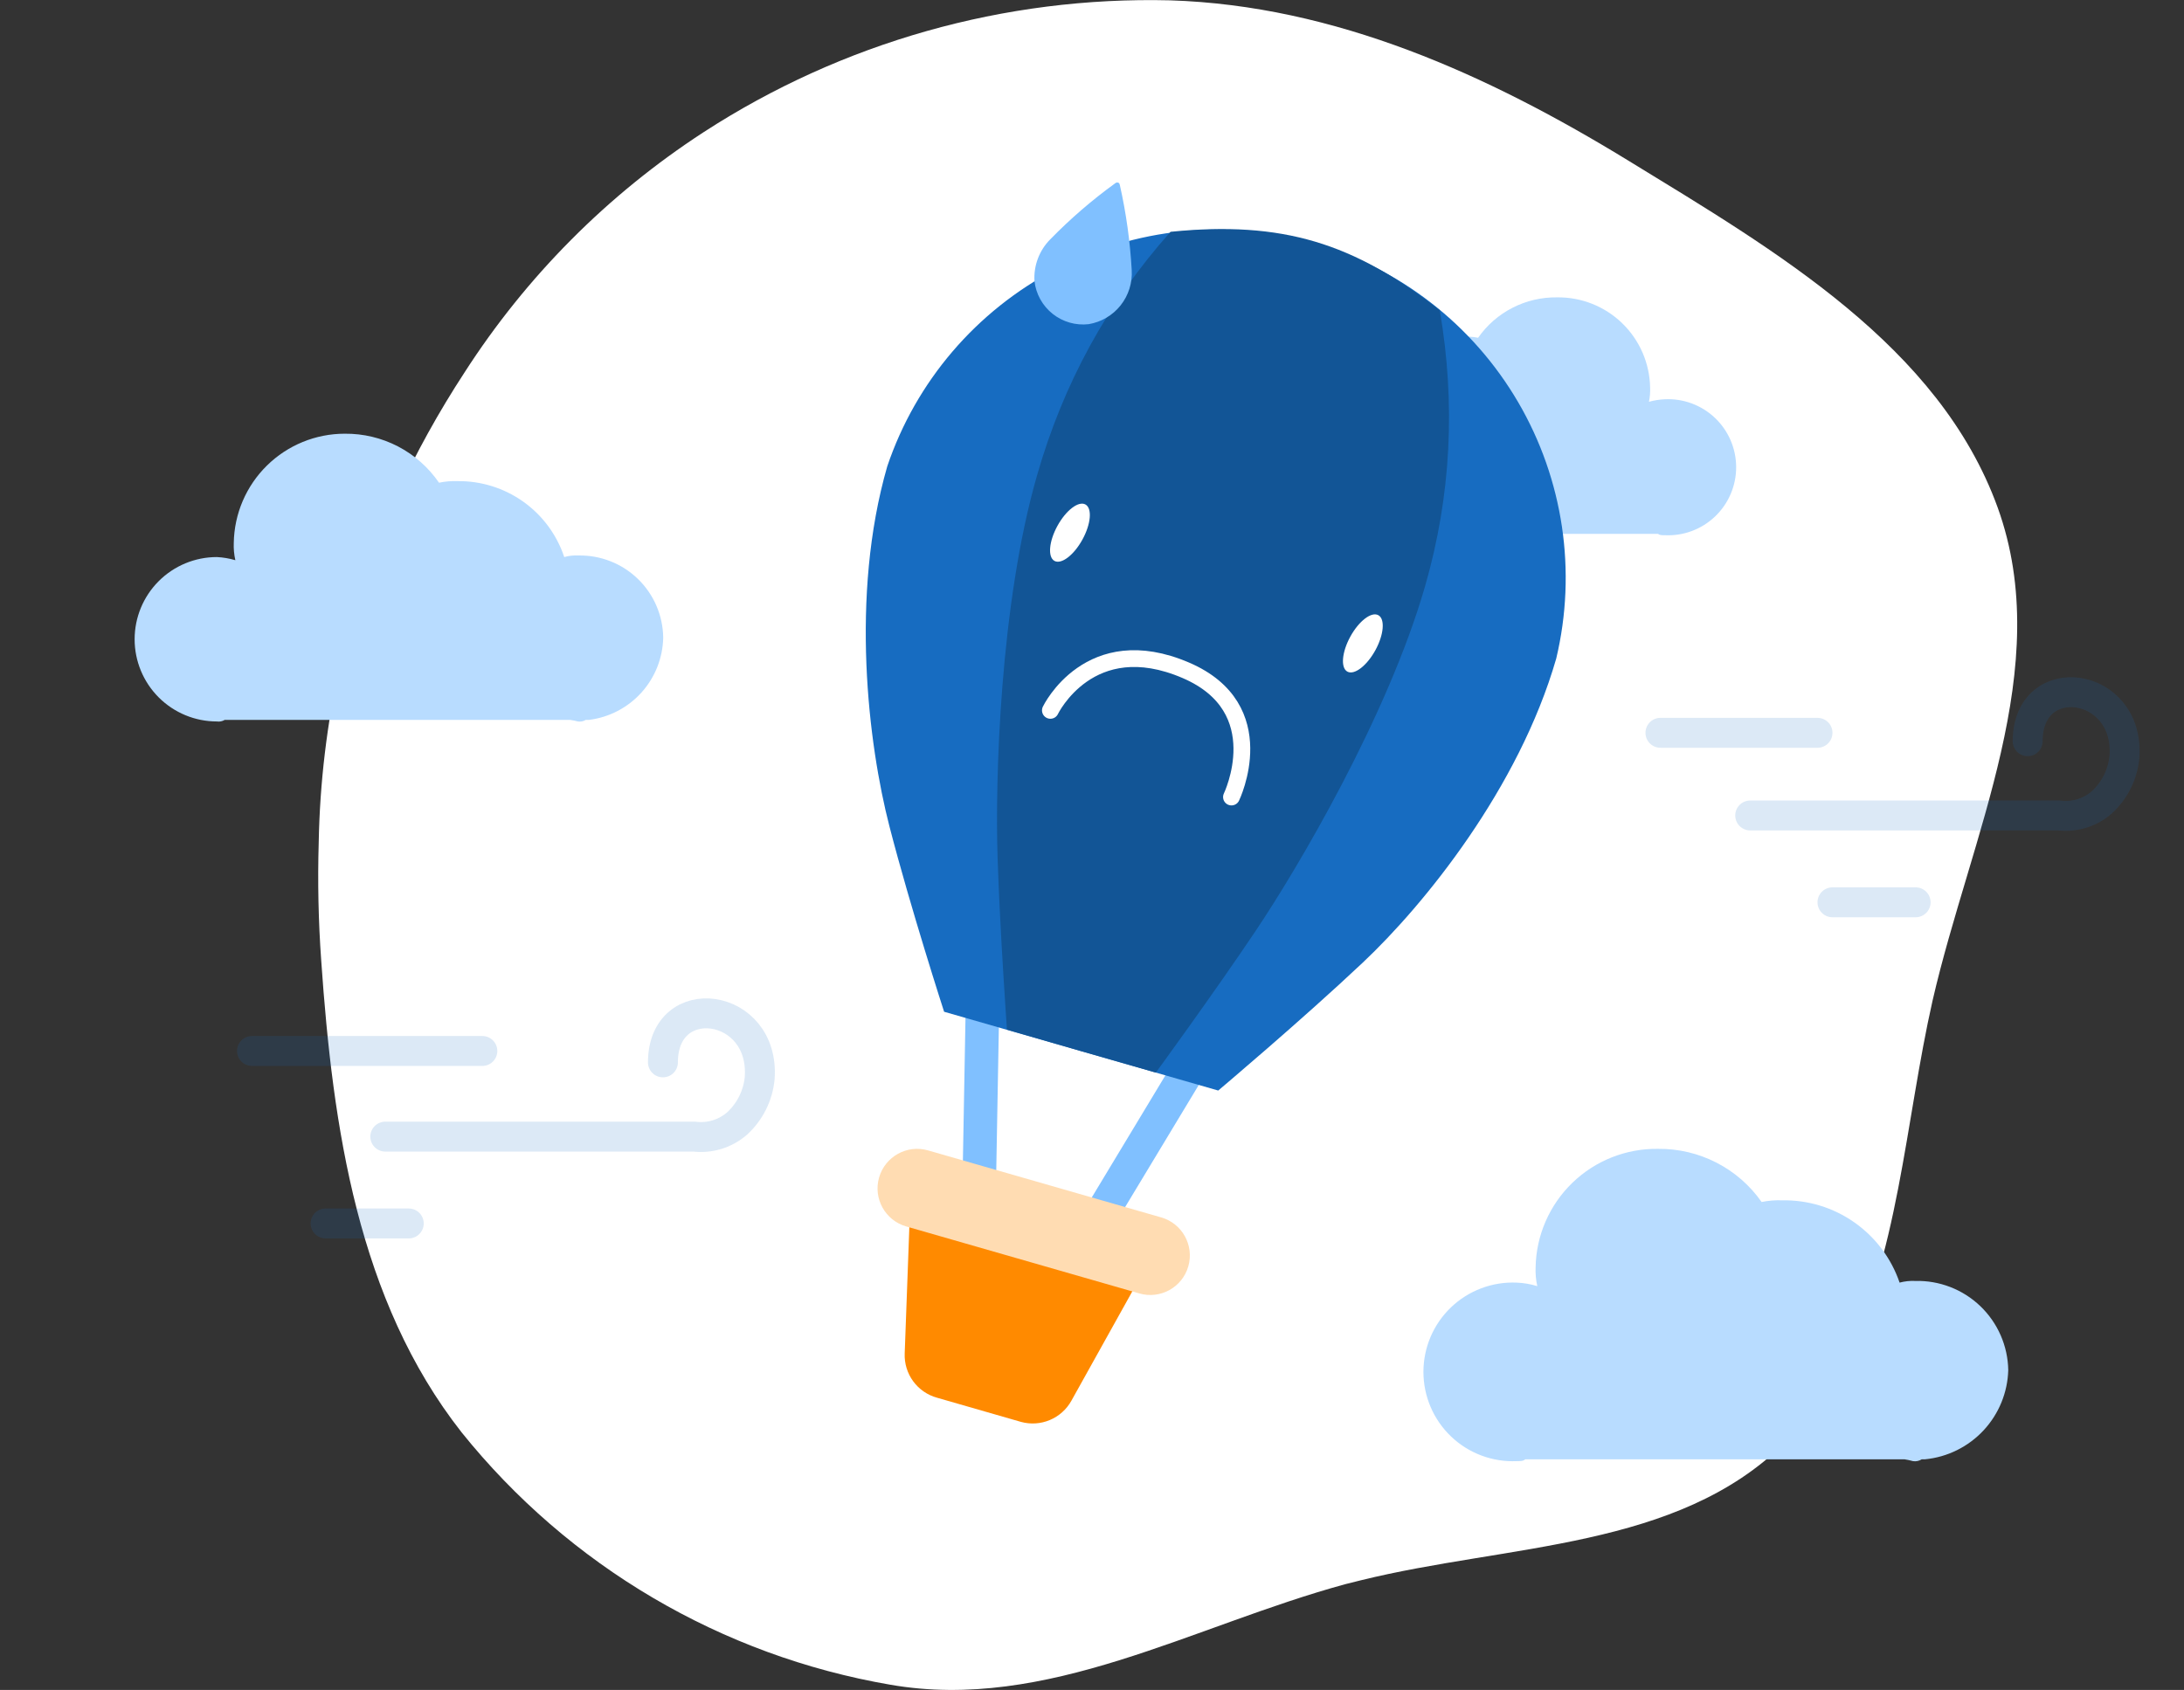 <svg width="292" height="226" viewBox="0 0 292 226" fill="none" xmlns="http://www.w3.org/2000/svg">
    <rect x="0" y="0" width="292" height="226" fill="#333333" stroke="none"/>
    <g clip-path="url(#clip0_18_25325)">
        <path
            d="M267.089 67.876C259.266 46.267 237.432 33.557 217.773 21.52C198.899 9.953 178.478 0.74 156.42 0.045C134.33 -0.495 112.592 5.655 94.058 17.686C81.247 26.017 70.352 36.974 62.093 49.831C58.651 55.099 55.602 60.614 52.969 66.329C46.427 80.909 42.904 96.663 42.613 112.641C42.457 117.926 42.569 123.216 42.949 128.49C44.496 150.794 47.858 173.905 61.712 191.546C76.064 209.421 96.459 221.428 119.052 225.305C139.989 228.936 159.402 217.437 179.868 211.855L181.93 211.34C201.723 206.453 224.251 207.215 238.62 192.936C241.7 189.855 244.286 186.316 246.287 182.445C253.863 168.189 254.693 150.121 258.391 133.78C263.458 111.79 274.8 89.239 267.089 67.876Z"
            fill="white" />
        <path
            d="M268.502 183.23C268.475 181.627 268.132 180.046 267.491 178.577C266.85 177.109 265.925 175.782 264.768 174.673C263.611 173.564 262.246 172.695 260.751 172.117C259.257 171.539 257.663 171.263 256.061 171.304C255.358 171.27 254.655 171.345 253.976 171.528C252.862 168.269 250.742 165.448 247.923 163.47C245.103 161.492 241.728 160.46 238.285 160.522C237.36 160.485 236.434 160.56 235.527 160.746C233.971 158.524 231.895 156.716 229.481 155.478C227.067 154.239 224.387 153.609 221.674 153.64C217.409 153.58 213.293 155.211 210.227 158.177C207.161 161.142 205.393 165.201 205.31 169.466C205.274 170.317 205.349 171.168 205.535 171.999C204.64 171.723 203.713 171.565 202.777 171.528C201.166 171.459 199.558 171.716 198.049 172.284C196.54 172.852 195.161 173.72 193.996 174.836C192.832 175.951 191.905 177.29 191.272 178.774C190.639 180.257 190.312 181.852 190.312 183.465C190.312 185.078 190.639 186.673 191.272 188.157C191.905 189.64 192.832 190.979 193.996 192.094C195.161 193.21 196.54 194.078 198.049 194.646C199.558 195.215 201.166 195.472 202.777 195.402C203.226 195.402 203.697 195.402 203.921 195.155H254.626C255.012 195.214 255.394 195.296 255.769 195.402C256.175 195.465 256.59 195.377 256.935 195.155H257.383C260.371 194.862 263.148 193.488 265.195 191.293C267.242 189.097 268.418 186.23 268.502 183.23Z"
            fill="#B8DCFF" />
        <path
            d="M180.922 71.396H181.28C181.541 71.559 181.851 71.622 182.155 71.575C182.443 71.5 182.734 71.44 183.029 71.396H221.697C221.854 71.575 222.212 71.575 222.571 71.575C223.802 71.636 225.034 71.447 226.19 71.017C227.346 70.588 228.403 69.928 229.296 69.078C230.19 68.228 230.901 67.206 231.387 66.072C231.873 64.939 232.123 63.718 232.123 62.485C232.123 61.252 231.873 60.032 231.387 58.898C230.901 57.765 230.19 56.742 229.296 55.892C228.403 55.042 227.346 54.383 226.19 53.953C225.034 53.524 223.802 53.334 222.571 53.396C221.858 53.429 221.152 53.542 220.464 53.732C220.594 53.105 220.646 52.466 220.621 51.826C220.562 48.576 219.217 45.482 216.881 43.221C214.545 40.961 211.408 39.718 208.157 39.767C206.094 39.741 204.056 40.219 202.219 41.161C200.383 42.102 198.805 43.478 197.622 45.169C196.927 45.039 196.221 44.987 195.515 45.012C192.892 44.966 190.323 45.752 188.176 47.259C186.029 48.765 184.415 50.914 183.567 53.396C183.05 53.248 182.512 53.187 181.975 53.216C180.753 53.184 179.537 53.394 178.396 53.835C177.256 54.276 176.214 54.939 175.332 55.785C174.45 56.632 173.745 57.645 173.258 58.767C172.771 59.888 172.51 61.095 172.493 62.317C172.557 64.596 173.448 66.773 174.999 68.443C176.549 70.113 178.654 71.163 180.922 71.396Z"
            fill="#B8DCFF" />
        <g opacity="0.39">
            <path opacity="0.39"
                d="M234 109.055H275.291C276.313 109.18 277.35 109.089 278.335 108.788C279.319 108.487 280.23 107.982 281.007 107.306C282.727 105.731 283.805 103.576 284.033 101.254C284.795 91.032 271.099 89.217 271.099 99.124"
                stroke="#176CC1" stroke-width="4" stroke-miterlimit="10" stroke-linecap="round" />
            <path opacity="0.39" d="M243 98H222" stroke="#176CC1" stroke-width="4"
                stroke-miterlimit="10" stroke-linecap="round" />
            <path opacity="0.39" d="M256.119 120.667H245" stroke="#176CC1" stroke-width="4"
                stroke-miterlimit="10" stroke-linecap="round" />
        </g>
        <g opacity="0.39">
            <path opacity="0.39"
                d="M51.513 152.004H92.826C93.848 152.129 94.885 152.038 95.869 151.736C96.854 151.435 97.764 150.931 98.542 150.255C100.262 148.68 101.34 146.524 101.568 144.203C102.33 133.981 88.634 132.165 88.634 142.073"
                stroke="#176CC1" stroke-width="4" stroke-miterlimit="10" stroke-linecap="round" />
            <path opacity="0.39" d="M64.491 140.549H33.691" stroke="#176CC1" stroke-width="4"
                stroke-miterlimit="10" stroke-linecap="round" />
            <path opacity="0.39" d="M54.651 163.615H43.532" stroke="#176CC1" stroke-width="4"
                stroke-miterlimit="10" stroke-linecap="round" />
        </g>
        <path d="M159.29 142.387L146.49 163.615" stroke="#80C0FF" stroke-width="4.483"
            stroke-miterlimit="10" />
        <path d="M131.359 134.363L130.91 159.132" stroke="#80C0FF" stroke-width="4.483"
            stroke-miterlimit="10" />
        <path
            d="M144.562 140.572L126.226 135.304C126.226 135.304 121.742 121.451 118.918 110.512C116.094 99.573 113.628 79.689 118.627 62.362C122.464 51.01 130.529 41.574 141.143 36.015C151.758 30.455 164.107 29.201 175.624 32.511C187.14 35.822 196.937 43.443 202.98 53.791C209.022 64.138 210.844 76.417 208.067 88.073C203.068 105.401 190.448 120.958 182.221 128.714C173.995 136.47 162.876 145.84 162.876 145.84L144.562 140.572Z"
            fill="#176CC1" />
        <path
            d="M144.539 140.572L154.537 143.441C154.537 143.441 162.136 133.04 167.83 124.567C173.523 116.094 185.516 95.785 190.515 78.457C194.029 66.289 194.628 53.985 192.5 41.5C181 32.5 171.5 29.5 156.5 31C148.077 40.455 142.15 51.353 138.666 63.528C133.667 80.855 133.04 104.437 133.376 114.659C133.712 124.881 134.631 137.703 134.631 137.703L144.539 140.572Z"
            fill="#125596" />
        <path
            d="M125.307 186.928L136.515 190.156C137.79 190.504 139.145 190.415 140.364 189.903C141.583 189.391 142.595 188.486 143.24 187.332L151.78 171.999L121.608 163.324L120.958 181.01C120.906 182.343 121.309 183.654 122.098 184.729C122.888 185.804 124.019 186.579 125.307 186.928Z"
            fill="#FF8A00" />
        <path
            d="M155.254 162.808L124.08 153.846C121.272 153.038 118.342 154.66 117.534 157.468C116.727 160.276 118.349 163.207 121.157 164.014L152.33 172.976C155.138 173.784 158.069 172.162 158.876 169.354C159.683 166.546 158.062 163.615 155.254 162.808Z"
            fill="#FFDCB2" />
        <path
            d="M149.718 24.725C150.563 28.471 151.095 32.279 151.309 36.113C151.416 37.819 150.885 39.503 149.821 40.841C148.757 42.178 147.235 43.073 145.548 43.353C143.824 43.548 142.094 43.051 140.736 41.971C139.378 40.891 138.505 39.316 138.308 37.592C138.247 36.566 138.403 35.538 138.766 34.577C139.129 33.615 139.691 32.74 140.415 32.011C143.095 29.264 146.005 26.752 149.113 24.501C149.183 24.436 149.275 24.401 149.371 24.401C149.466 24.401 149.558 24.436 149.628 24.501C149.669 24.571 149.699 24.646 149.718 24.725Z"
            fill="#80C0FF" />
        <path
            d="M88.671 85.28C88.653 83.812 88.346 82.362 87.765 81.014C87.185 79.665 86.343 78.445 85.289 77.423C84.235 76.401 82.99 75.598 81.624 75.06C80.258 74.522 78.799 74.259 77.332 74.287C76.694 74.252 76.055 74.323 75.44 74.497C74.446 71.51 72.527 68.916 69.962 67.091C67.397 65.266 64.317 64.304 61.169 64.344C60.34 64.312 59.509 64.383 58.696 64.555C57.294 62.513 55.412 60.846 53.215 59.703C51.017 58.561 48.572 57.976 46.095 58.001C42.202 58 38.465 59.53 35.689 62.259C32.913 64.989 31.321 68.7 31.256 72.593C31.222 73.373 31.293 74.155 31.466 74.917C30.662 74.679 29.831 74.538 28.993 74.497C26.078 74.497 23.282 75.655 21.22 77.717C19.158 79.778 18 82.575 18 85.49C18 88.406 19.158 91.202 21.22 93.264C23.282 95.325 26.078 96.483 28.993 96.483C29.358 96.539 29.73 96.464 30.044 96.273H76.219C76.573 96.323 76.924 96.393 77.27 96.483C77.634 96.539 78.006 96.464 78.321 96.273H78.741C81.441 95.938 83.929 94.643 85.752 92.625C87.576 90.606 88.612 87.999 88.671 85.28Z"
            fill="#B8DCFF" />
        <path
            d="M144.722 72.154C145.866 70.071 146.045 67.971 145.123 67.465C144.2 66.958 142.525 68.237 141.382 70.321C140.238 72.405 140.059 74.504 140.981 75.011C141.904 75.517 143.579 74.238 144.722 72.154Z"
            fill="white" />
        <path
            d="M183.884 86.961C185.027 84.878 185.206 82.778 184.284 82.272C183.361 81.765 181.686 83.044 180.543 85.128C179.399 87.212 179.22 89.311 180.142 89.817C181.065 90.324 182.74 89.045 183.884 86.961Z"
            fill="white" />
        <path
            d="M140.437 95C140.437 95 145.66 84.106 158.549 89.643C170.385 94.731 164.646 106.589 164.646 106.589"
            stroke="white" stroke-width="2.242" stroke-miterlimit="10" stroke-linecap="round" />
    </g>
    <defs>
        <clipPath id="clip0_18_25325">
            <rect width="291.254" height="226" fill="white" />
        </clipPath>
    </defs>
</svg>
    